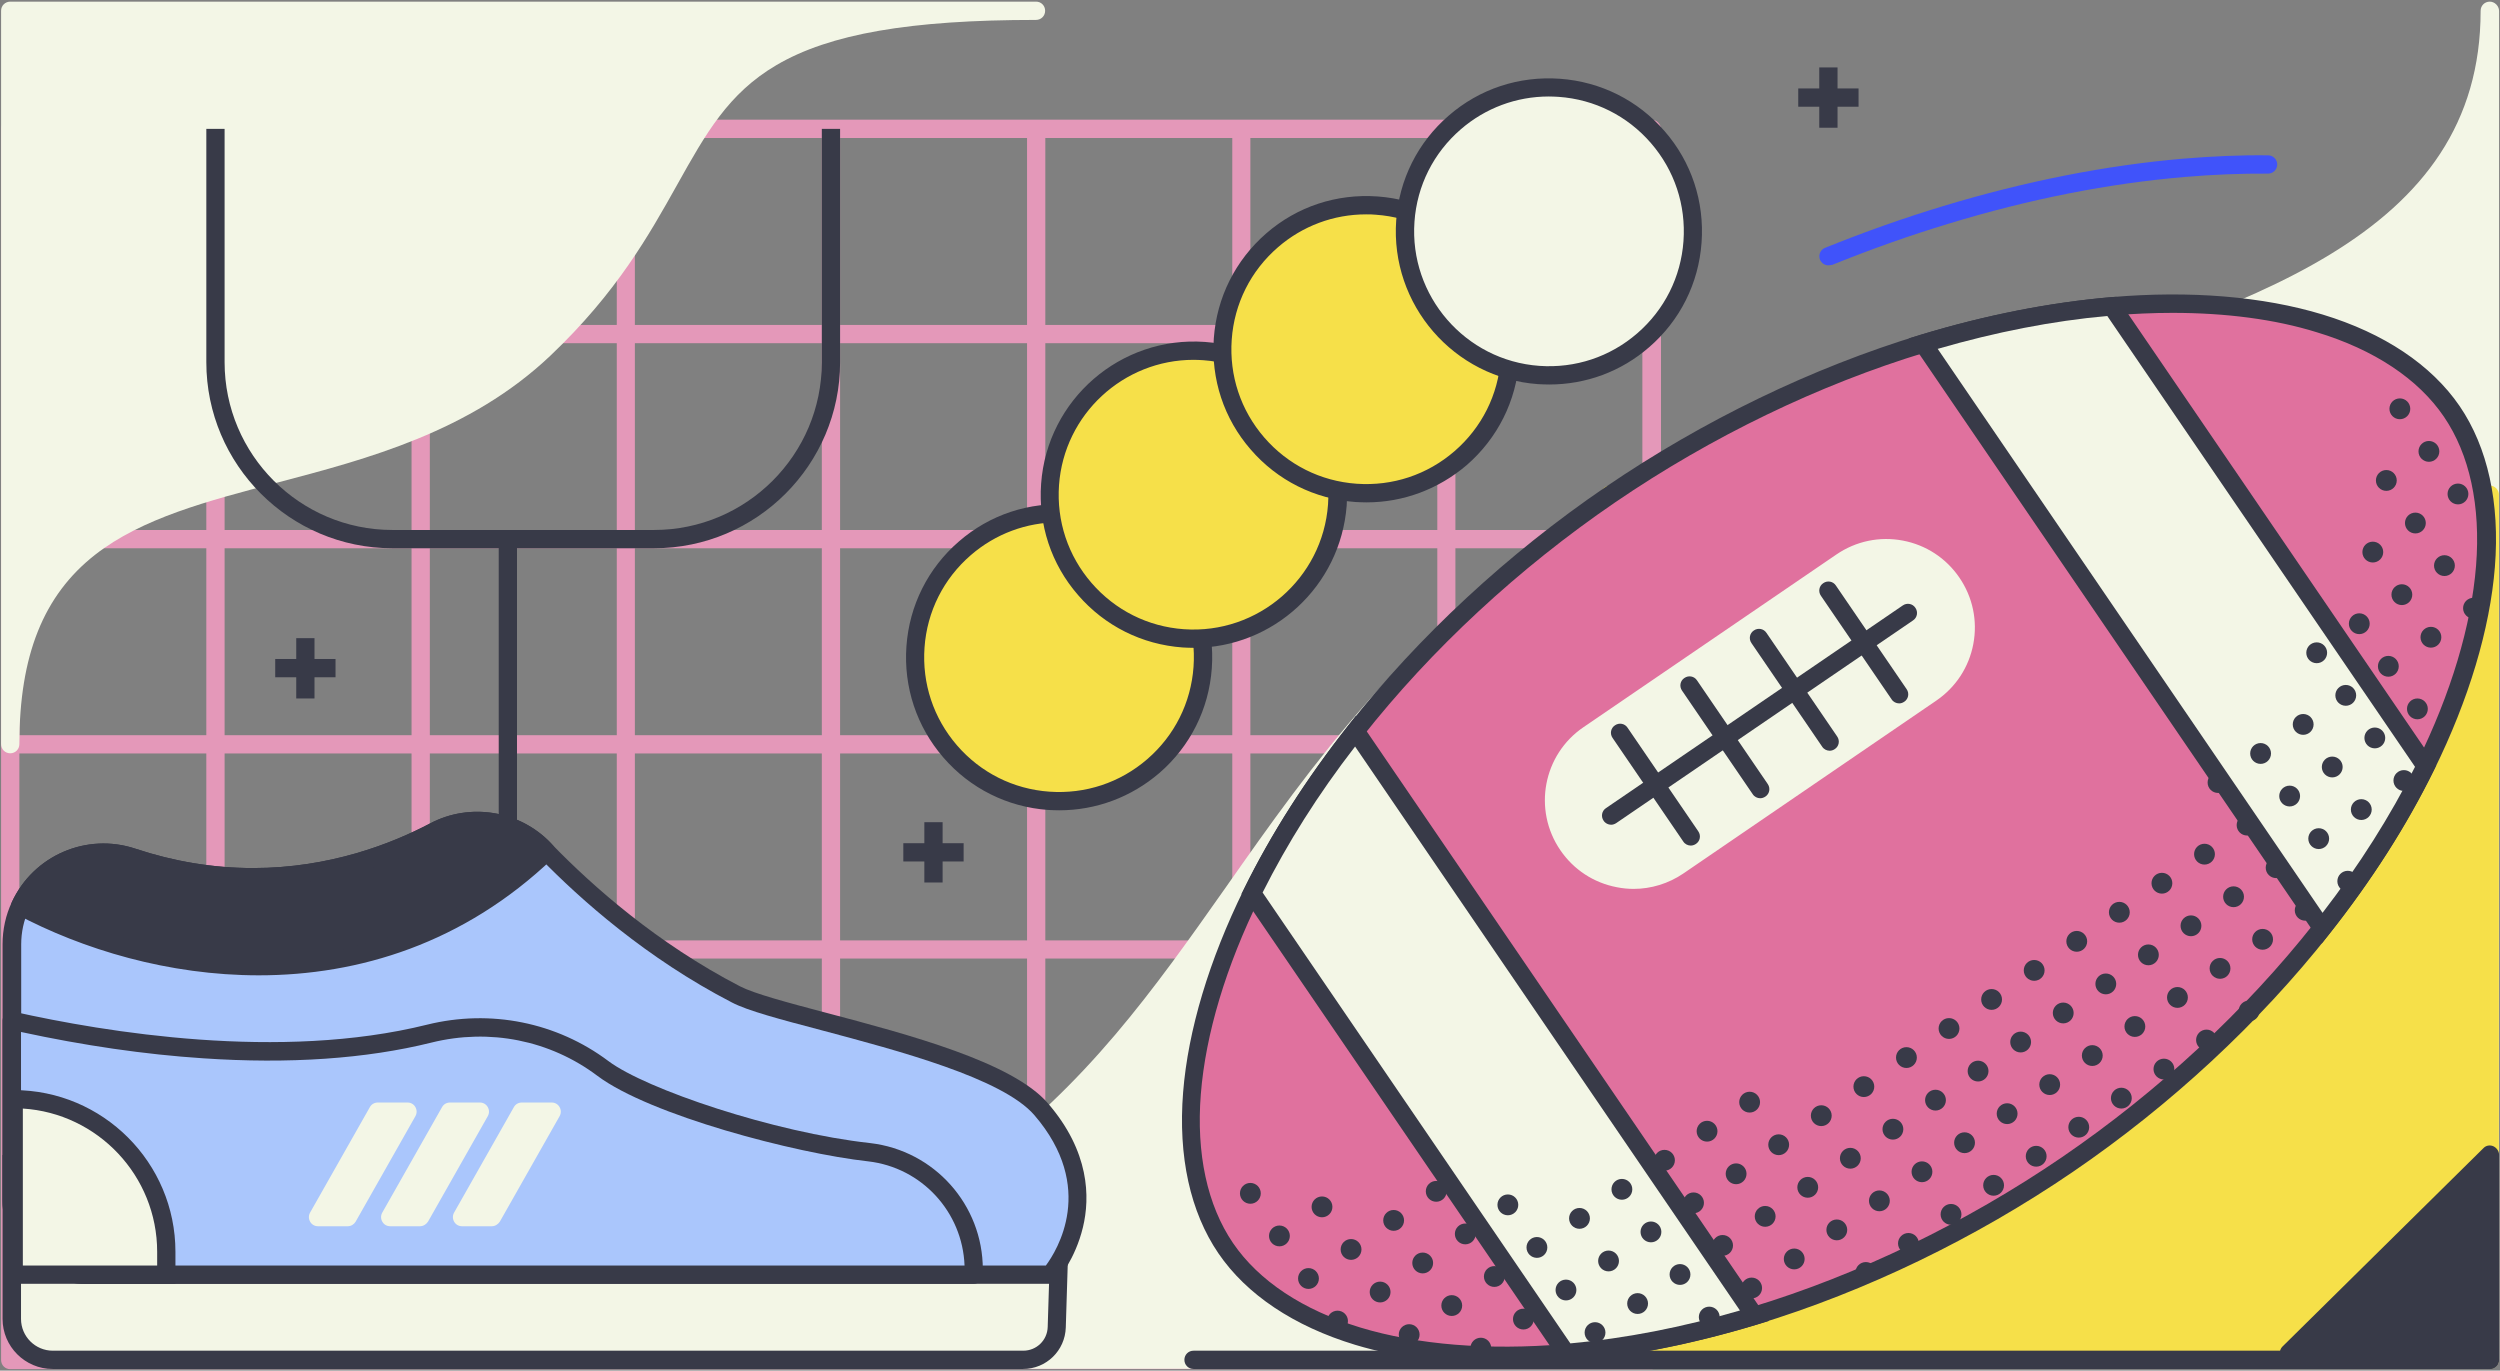 <?xml version="1.0" encoding="UTF-8"?>
<svg width="1368px" height="750px" viewBox="0 0 1368 750" version="1.1" xmlns="http://www.w3.org/2000/svg" xmlns:xlink="http://www.w3.org/1999/xlink">
    <rect x="0" y="0" width="1368" height="750" fill="#808080" stroke="none"/>
    <!-- Generator: Sketch 59.1 (86144) - https://sketch.com -->
    <title>team-sport</title>
    <desc>Created with Sketch.</desc>
    <g id="Page-1" stroke="none" stroke-width="1" fill="none" fill-rule="evenodd">
        <g id="team-sport" transform="translate(-276, -165)" fill-rule="nonzero">
            <g id="Group" transform="translate(276, 165)">
                <path d="M903.7,65.5 L791.4,65.5 L679.2,65.5 L567,65.5 L454.7,65.5 L342.4,65.5 L230.2,65.5 L117.9,65.5 L5.6,65.5 C2.8,65.5 0.6,67.7 0.6,70.5 L0.6,182.8 L0.6,295 L0.6,407.3 L0.6,519.6 L0.6,631.9 L0.6,744.2 C0.6,747 2.8,749.2 5.6,749.2 L117.9,749.2 L230.2,749.2 L342.5,749.2 L454.8,749.2 L567,749.2 L679.3,749.2 L791.6,749.2 L903.9,749.2 C906.7,749.2 908.9,747 908.9,744.2 L908.9,631.8 L908.9,519.5 L908.9,407.3 L908.9,295 L908.9,182.8 L908.9,70.5 C908.7,67.7 906.5,65.5 903.7,65.5 Z M898.7,290 L796.4,290 L796.4,187.8 L898.7,187.8 L898.7,290 Z M898.7,402.3 L796.4,402.3 L796.4,300 L898.7,300 L898.7,402.3 Z M898.7,514.5 L796.4,514.5 L796.4,412.3 L898.7,412.3 L898.7,514.5 Z M10.6,412.3 L112.9,412.3 L112.9,514.6 L10.6,514.6 L10.6,412.3 Z M10.6,300 L112.9,300 L112.9,402.3 L10.6,402.3 L10.6,300 Z M786.5,402.3 L684.2,402.3 L684.2,300 L786.5,300 L786.5,402.3 Z M674.2,402.3 L572,402.3 L572,300 L674.3,300 L674.3,402.3 L674.2,402.3 Z M562,402.3 L459.7,402.3 L459.7,300 L562,300 L562,402.3 Z M449.7,402.3 L347.4,402.3 L347.4,300 L449.7,300 L449.7,402.3 L449.7,402.3 Z M337.4,402.3 L235.2,402.3 L235.2,300 L337.5,300 L337.5,402.3 L337.4,402.3 Z M225.2,402.3 L122.9,402.3 L122.9,300 L225.2,300 L225.2,402.3 Z M122.9,412.3 L225.2,412.3 L225.2,514.6 L122.9,514.6 L122.9,412.3 Z M235.2,412.3 L337.5,412.3 L337.5,514.6 L235.2,514.6 L235.2,412.3 Z M347.4,412.3 L449.7,412.3 L449.7,514.6 L347.4,514.6 L347.4,412.3 Z M459.7,412.3 L562,412.3 L562,514.6 L459.7,514.6 L459.7,412.3 Z M572,412.3 L674.3,412.3 L674.3,514.6 L572,514.6 L572,412.3 Z M684.2,412.3 L786.5,412.3 L786.5,514.6 L684.2,514.6 L684.2,412.3 Z M786.5,290 L684.2,290 L684.2,187.8 L786.5,187.8 L786.5,290 Z M674.2,290 L572,290 L572,187.8 L674.3,187.8 L674.3,290 L674.2,290 Z M562,290 L459.7,290 L459.7,187.8 L562,187.8 L562,290 Z M449.7,290 L347.4,290 L347.4,187.8 L449.7,187.8 L449.7,290 L449.7,290 Z M337.4,290 L235.2,290 L235.2,187.8 L337.5,187.8 L337.5,290 L337.4,290 Z M225.2,290 L122.9,290 L122.9,187.8 L225.2,187.8 L225.2,290 Z M112.9,290 L10.6,290 L10.6,187.8 L112.9,187.8 L112.9,290 L112.9,290 Z M10.6,524.5 L112.9,524.5 L112.9,626.8 L10.6,626.8 L10.6,524.5 Z M122.9,524.5 L225.2,524.5 L225.2,626.8 L122.9,626.8 L122.9,524.5 Z M235.2,524.5 L337.5,524.5 L337.5,626.8 L235.2,626.8 L235.2,524.5 Z M347.4,524.5 L449.7,524.5 L449.7,626.8 L347.4,626.8 L347.4,524.5 Z M459.7,524.5 L562,524.5 L562,626.8 L459.7,626.8 L459.7,524.5 Z M572,524.5 L674.3,524.5 L674.3,626.8 L572,626.8 L572,524.5 Z M684.2,524.5 L786.5,524.5 L786.5,626.8 L684.2,626.8 L684.2,524.5 Z M796.5,524.5 L898.8,524.5 L898.8,626.8 L796.5,626.8 L796.5,524.5 Z M898.7,177.8 L796.4,177.8 L796.4,75.5 L898.7,75.5 L898.7,177.8 Z M786.5,177.8 L684.2,177.8 L684.2,75.5 L786.5,75.5 L786.5,177.8 Z M674.2,177.8 L572,177.8 L572,75.5 L674.3,75.5 L674.3,177.8 L674.2,177.8 Z M562,177.8 L459.7,177.8 L459.7,75.5 L562,75.5 L562,177.8 Z M449.7,177.8 L347.4,177.8 L347.4,75.5 L449.7,75.5 L449.7,177.8 L449.7,177.8 Z M337.4,177.8 L235.2,177.8 L235.2,75.5 L337.5,75.5 L337.5,177.8 L337.4,177.8 Z M225.2,177.8 L122.9,177.8 L122.9,75.5 L225.2,75.5 L225.2,177.8 Z M10.6,75.5 L112.9,75.5 L112.9,177.8 L10.6,177.8 L10.6,75.5 Z M10.6,636.8 L112.9,636.8 L112.9,739.1 L10.6,739.1 L10.6,636.8 Z M122.9,636.8 L225.2,636.8 L225.2,739.1 L122.9,739.1 L122.9,636.8 Z M235.2,636.8 L337.5,636.8 L337.5,739.1 L235.2,739.1 L235.2,636.8 Z M347.4,636.8 L449.7,636.8 L449.7,739.1 L347.4,739.1 L347.4,636.8 Z M459.7,636.8 L562,636.8 L562,739.1 L459.7,739.1 L459.7,636.8 Z M572,636.8 L674.3,636.8 L674.3,739.1 L572,739.1 L572,636.8 Z M684.2,636.8 L786.5,636.8 L786.5,739.1 L684.2,739.1 L684.2,636.8 Z M898.7,739.1 L796.4,739.1 L796.4,636.8 L898.7,636.8 L898.7,739.1 Z" id="Shape" fill="#E498B9"></path>
                <path d="M567,0.9 L5.6,0.9 C2.8,0.9 0.6,3.1 0.6,5.9 L0.6,407.2 C0.6,410 2.8,412.2 5.6,412.2 C8.4,412.2 10.6,410 10.6,407.2 C10.6,358.6 23.8,325.7 52,303.6 C77.7,283.5 113.7,274.1 151.7,264.1 C201.1,251.1 257.2,236.3 301.2,194.6 C337.5,160.1 355.1,128.7 370.6,101 C386.2,73.1 398.5,51.1 424.9,35.6 C454.1,18.5 497.9,10.9 566.9,10.9 C569.7,10.9 571.9,8.7 571.9,5.9 C571.9,3.1 569.7,0.9 567,0.9 Z" id="Path" fill="#F3F6E6"></path>
                <rect id="Rectangle" fill="#383A48" x="272.9" y="295" width="10" height="212.9"></rect>
                <path d="M1362.4,0.9 C1359.6,0.9 1357.4,3.1 1357.4,5.9 C1357.4,129.5 1230.4,168.1 1083.3,212.8 C1023.1,231.1 960.9,250 902.9,276.2 C836.7,306 786.5,340.8 749.5,382.6 C718.7,417.3 694.3,452 670.8,485.5 C631.4,541.4 594.2,594.3 533.3,638.2 C465.1,687.4 375.6,719.5 251.5,739.1 C248.9,739.5 247.1,741.8 247.3,744.4 C247.5,747 249.7,749 252.3,749 L1362.5,749 C1365.3,749 1367.5,746.8 1367.5,744 L1367.5,5.9 C1367.4,3.2 1365.1,0.9 1362.4,0.9 Z" id="Path" fill="#F3F6E6"></path>
                <path d="M1362.4,265.7 L881.1,265.7 C878.3,265.7 876.1,267.9 876.1,270.7 L876.1,744 C876.1,746.8 878.3,749 881.1,749 L1362.4,749 C1365.2,749 1367.4,746.8 1367.4,744 L1367.4,270.7 C1367.4,268 1365.1,265.7 1362.4,265.7 Z" id="Path" fill="#F6E049"></path>
                <g transform="translate(646, 161)">
                    <g>
                        <path d="M695.6,64.1 C726,108.6 719.3,181.1 681.3,258.2 C666.9,287.5 647.9,317.6 624.7,347 C588.2,393.3 541.3,438.1 485.3,476.3 C429.3,514.6 370.5,541.9 314.1,559 C278.3,569.9 243.4,576.6 210.8,579.4 C125.2,586.7 55.2,566.5 24.8,522 C-5.6,477.5 1.1,405 39.1,327.9 C53.5,298.6 72.5,268.5 95.7,239.1 C132.2,192.8 179.1,148 235.1,109.8 C291.1,71.5 349.9,44.2 406.3,27.1 C442.1,16.2 477,9.5 509.6,6.7 C595.3,-0.6 665.2,19.5 695.6,64.1 Z" id="Path" fill="#E0719E"></path>
                        <path d="M177.6,585.8 C147.4,585.8 119.5,582.1 95.6,574.9 C62,564.7 36.1,547.4 20.7,524.8 C5.3,502.2 -1.4,471.8 1.4,436.7 C4.1,402.8 15.6,364.4 34.7,325.6 C49.6,295.3 68.9,265.1 91.9,235.9 C130.3,187.2 178.9,142.1 232.4,105.6 C285.9,69.1 345.6,40.2 405,22.2 C440.6,11.4 475.7,4.5 509.3,1.6 C552.4,-2.1 592.4,1.2 624.9,11.1 C658.5,21.3 684.4,38.6 699.9,61.2 C715.3,83.8 722,114.2 719.2,149.3 C716.5,183.2 705,221.6 685.9,260.4 C671,290.7 651.8,320.8 628.7,350 C590.3,398.7 541.7,443.8 488.2,480.3 C434.7,516.8 375,545.6 315.6,563.7 C280,574.5 244.9,581.4 211.3,584.3 C199.7,585.3 188.5,585.8 177.6,585.8 Z M542.8,10.2 C532.2,10.2 521.2,10.7 510,11.6 C477.1,14.4 442.7,21.2 407.7,31.8 C349.3,49.5 290.5,77.9 237.8,113.9 C185.1,149.9 137.3,194.2 99.5,242.2 C76.9,270.8 58.1,300.4 43.4,330.1 C24.8,367.8 13.7,404.9 11.1,437.6 C8.5,470.3 14.6,498.5 28.7,519.2 C42.8,539.9 66.9,555.8 98.3,565.4 C129.6,574.9 168.3,578 210.1,574.5 C243.1,571.7 277.5,564.9 312.4,554.3 C370.8,536.6 429.6,508.2 482.2,472.3 C534.9,436.3 582.7,392 620.5,344 C643.1,315.3 662,285.8 676.6,256.1 C695.2,218.4 706.3,181.3 708.9,148.6 C711.5,115.9 705.4,87.7 691.3,67 C677.2,46.3 653.1,30.3 621.7,20.8 C598.9,13.7 572,10.2 542.8,10.2 Z" id="Shape" fill="#383A48"></path>
                    </g>
                    <g transform="translate(398, 1)">
                        <path d="M111.6,5.6 L283.3,257.1 C268.9,286.4 249.9,316.5 226.7,345.9 L8.3,26 C44.2,15.1 79,8.4 111.6,5.6 Z" id="Path" fill="#F3F6E6"></path>
                        <path d="M226.4,354.4 L0.4,23.2 L6.9,21.2 C42.5,10.4 77.6,3.5 111.2,0.6 L114.1,0.4 L289.1,256.8 L287.8,259.4 C272.9,289.7 253.7,319.8 230.6,349 L226.4,354.4 Z M16.3,28.9 L226.9,337.5 C247,311.4 264,284.5 277.5,257.6 L109.1,10.9 C79.2,13.6 48,19.7 16.3,28.9 Z" id="Shape" fill="#383A48"></path>
                    </g>
                    <g transform="translate(33, 230)">
                        <path d="M62.7,9 L281,328.9 C245.2,339.8 210.3,346.5 177.7,349.3 L6.1,97.8 C20.5,68.5 39.5,38.4 62.7,9 Z" id="Path" fill="#F3F6E6"></path>
                        <path d="M175.3,354.5 L0.3,98.2 L1.6,95.6 C16.5,65.3 35.8,35.1 58.8,5.9 L63,0.6 L289,331.8 L282.5,333.8 C246.9,344.6 211.8,351.5 178.2,354.4 L175.3,354.5 Z M11.9,97.4 L180.3,344.1 C210.3,341.4 241.5,335.3 273.1,326.1 L62.5,17.5 C42.3,43.6 25.4,70.5 11.9,97.4 Z" id="Shape" fill="#383A48"></path>
                    </g>
                    <g transform="translate(199, 133)" fill="#F3F6E6">
                        <path d="M211.7,85.4 L73.3,179.9 C53.5,193.4 26.4,188.3 12.9,168.5 L12.9,168.5 C-0.6,148.7 4.5,121.6 24.3,108.1 L162.7,13.6 C182.5,0.1 209.6,5.2 223.1,25 L223.1,25 C236.6,44.8 231.5,71.8 211.7,85.4 Z" id="Path"></path>
                        <path d="M48.9,192.4 C45.9,192.4 42.8,192.1 39.8,191.5 C27.1,189.1 16.1,181.9 8.8,171.2 C-6.3,149.1 -0.6,118.9 21.5,103.9 L159.9,9.4 C170.6,2.1 183.5,-0.6 196.2,1.8 C208.9,4.2 219.9,11.4 227.2,22.1 C234.5,32.8 237.2,45.7 234.8,58.4 C232.4,71.1 225.2,82.1 214.5,89.4 L76.1,184 C68,189.5 58.5,192.4 48.9,192.4 Z M187.1,11 C179.4,11 172,13.3 165.5,17.7 L27.1,112.2 C9.6,124.2 5.1,148.1 17,165.6 C22.8,174.1 31.5,179.8 41.6,181.7 C51.7,183.6 61.9,181.5 70.4,175.7 L208.8,81.2 C217.3,75.4 223,66.7 224.9,56.6 C226.8,46.5 224.7,36.3 218.9,27.8 C213.1,19.3 204.4,13.6 194.3,11.7 C191.9,11.2 189.5,11 187.1,11 Z" id="Shape"></path>
                    </g>
                    <g transform="translate(230, 169)" id="Path">
                        <line x1="5.6" y1="116.3" x2="168" y2="5.4" fill="#F3F6E6"></line>
                        <path d="M5.6,121.3 C4,121.3 2.4,120.5 1.5,119.1 C-0.1,116.8 0.5,113.7 2.8,112.2 L165.2,1.3 C167.5,-0.3 170.6,0.3 172.1,2.6 C173.7,4.9 173.1,8 170.8,9.5 L8.4,120.4 C7.5,121 6.5,121.3 5.6,121.3 Z" fill="#383A48"></path>
                    </g>
                    <g transform="translate(235, 157)" id="Path">
                        <g transform="translate(0, 78)">
                            <line x1="5.5" y1="5.1" x2="44.2" y2="61.7" fill="#F3F6E6"></line>
                            <path d="M44.2,66.7 C42.6,66.7 41,65.9 40.1,64.5 L1.4,7.8 C-0.2,5.5 0.4,2.4 2.7,0.9 C5,-0.7 8.1,-0.1 9.6,2.2 L48.3,58.9 C49.9,61.2 49.3,64.3 47,65.8 C46.1,66.4 45.1,66.7 44.2,66.7 Z" fill="#383A48"></path>
                        </g>
                        <g transform="translate(38, 52)">
                            <line x1="5.5" y1="5.1" x2="44.2" y2="61.8" fill="#F3F6E6"></line>
                            <path d="M44.2,66.8 C42.6,66.8 41,66 40.1,64.6 L1.4,7.9 C-0.2,5.6 0.4,2.5 2.7,1 C5,-0.6 8.1,-1.13659082e-13 9.6,2.3 L48.3,59 C49.9,61.3 49.3,64.4 47,65.9 C46.1,66.5 45.1,66.8 44.2,66.8 Z" fill="#383A48"></path>
                        </g>
                        <g transform="translate(76, 26)">
                            <line x1="5.5" y1="5.2" x2="44.2" y2="61.8" fill="#F3F6E6"></line>
                            <path d="M44.2,66.8 C42.6,66.8 41,66 40.1,64.6 L1.4,7.9 C-0.2,5.6 0.4,2.5 2.7,1 C5,-0.6 8.1,-1.13659082e-13 9.6,2.3 L48.3,59 C49.9,61.3 49.3,64.4 47,65.9 C46.1,66.5 45.2,66.8 44.2,66.8 Z" fill="#383A48"></path>
                        </g>
                        <g transform="translate(114, 0)">
                            <line x1="5.5" y1="5.2" x2="44.2" y2="61.9" fill="#F3F6E6"></line>
                            <path d="M44.2,66.9 C42.6,66.9 41,66.1 40.1,64.7 L1.4,8 C-0.2,5.7 0.4,2.6 2.7,1.1 C5,-0.5 8.1,0.1 9.6,2.4 L48.3,59.1 C49.9,61.4 49.3,64.5 47,66 C46.1,66.6 45.2,66.9 44.2,66.9 Z" fill="#383A48"></path>
                        </g>
                    </g>
                    <g transform="translate(32, 57)" fill="#383A48" id="Oval">
                        <circle cx="635.2" cy="5.7" r="5.7"></circle>
                        <circle cx="651.1" cy="29" r="5.7"></circle>
                        <circle cx="667" cy="52.3" r="5.7"></circle>
                        <circle cx="627.8" cy="44.9" r="5.7"></circle>
                        <circle cx="643.7" cy="68.2" r="5.7"></circle>
                        <circle cx="659.6" cy="91.5" r="5.7"></circle>
                        <circle cx="675.5" cy="114.8" r="5.7"></circle>
                        <circle cx="620.4" cy="84.1" r="5.7"></circle>
                        <circle cx="636.3" cy="107.4" r="5.7"></circle>
                        <circle cx="652.2" cy="130.7" r="5.7"></circle>
                        <circle cx="613" cy="123.3" r="5.7"></circle>
                        <circle cx="628.9" cy="146.6" r="5.7"></circle>
                        <circle cx="644.8" cy="169.9" r="5.7"></circle>
                        <circle cx="589.7" cy="139.2" r="5.7"></circle>
                        <circle cx="605.6" cy="162.5" r="5.7"></circle>
                        <circle cx="621.5" cy="185.8" r="5.7"></circle>
                        <circle cx="637.4" cy="209.1" r="5.7"></circle>
                        <circle cx="582.3" cy="178.4" r="5.7"></circle>
                        <circle cx="598.2" cy="201.7" r="5.7"></circle>
                        <circle cx="614.1" cy="225" r="5.7"></circle>
                        <circle cx="559" cy="194.3" r="5.7"></circle>
                        <circle cx="574.9" cy="217.6" r="5.7"></circle>
                        <circle cx="590.8" cy="240.9" r="5.7"></circle>
                        <circle cx="606.7" cy="264.2" r="5.7"></circle>
                        <circle cx="535.7" cy="210.2" r="5.7"></circle>
                        <circle cx="551.6" cy="233.5" r="5.7"></circle>
                        <circle cx="567.5" cy="256.8" r="5.7"></circle>
                        <circle cx="583.4" cy="280.1" r="5.7"></circle>
                        <circle cx="528.3" cy="249.4" r="5.7"></circle>
                        <circle cx="544.2" cy="272.7" r="5.7"></circle>
                        <circle cx="560.1" cy="296" r="5.7"></circle>
                        <circle cx="505" cy="265.3" r="5.7"></circle>
                        <circle cx="520.9" cy="288.6" r="5.7"></circle>
                        <circle cx="536.8" cy="311.9" r="5.7"></circle>
                        <circle cx="552.7" cy="335.2" r="5.7"></circle>
                        <circle cx="481.7" cy="281.2" r="5.7"></circle>
                        <circle cx="497.6" cy="304.5" r="5.7"></circle>
                        <circle cx="513.5" cy="327.8" r="5.7"></circle>
                        <circle cx="529.4" cy="351.1" r="5.7"></circle>
                        <circle cx="458.4" cy="297.1" r="5.7"></circle>
                        <circle cx="474.3" cy="320.4" r="5.7"></circle>
                        <circle cx="490.2" cy="343.7" r="5.7"></circle>
                        <circle cx="506.1" cy="367" r="5.7"></circle>
                        <circle cx="435.1" cy="313" r="5.7"></circle>
                        <circle cx="451" cy="336.3" r="5.7"></circle>
                        <circle cx="466.9" cy="359.6" r="5.7"></circle>
                        <circle cx="482.8" cy="382.9" r="5.7"></circle>
                        <circle cx="411.8" cy="328.9" r="5.7"></circle>
                        <circle cx="427.7" cy="352.2" r="5.7"></circle>
                        <circle cx="443.6" cy="375.5" r="5.7"></circle>
                        <circle cx="459.5" cy="398.8" r="5.7"></circle>
                        <circle cx="388.5" cy="344.8" r="5.7"></circle>
                        <circle cx="404.4" cy="368.1" r="5.7"></circle>
                        <circle cx="420.3" cy="391.4" r="5.7"></circle>
                        <circle cx="436.2" cy="414.7" r="5.7"></circle>
                        <circle cx="365.2" cy="360.7" r="5.7"></circle>
                        <circle cx="381.1" cy="384" r="5.7"></circle>
                        <circle cx="397" cy="407.3" r="5.7"></circle>
                        <circle cx="412.9" cy="430.6" r="5.7"></circle>
                        <circle cx="341.9" cy="376.6" r="5.7"></circle>
                        <circle cx="357.8" cy="399.9" r="5.7"></circle>
                        <circle cx="373.7" cy="423.2" r="5.7"></circle>
                        <circle cx="389.6" cy="446.5" r="5.7"></circle>
                        <circle cx="318.6" cy="392.5" r="5.7"></circle>
                        <circle cx="334.5" cy="415.8" r="5.7"></circle>
                        <circle cx="350.4" cy="439.1" r="5.7"></circle>
                        <circle cx="366.3" cy="462.4" r="5.7"></circle>
                        <circle cx="279.4" cy="385.1" r="5.7"></circle>
                        <circle cx="295.3" cy="408.4" r="5.7"></circle>
                        <circle cx="311.2" cy="431.7" r="5.7"></circle>
                        <circle cx="327.1" cy="455" r="5.7"></circle>
                        <circle cx="343" cy="478.3" r="5.7"></circle>
                        <circle cx="256.1" cy="401" r="5.7"></circle>
                        <circle cx="272" cy="424.3" r="5.7"></circle>
                        <circle cx="287.9" cy="447.6" r="5.7"></circle>
                        <circle cx="303.8" cy="470.9" r="5.7"></circle>
                        <circle cx="232.8" cy="416.9" r="5.7"></circle>
                        <circle cx="248.7" cy="440.2" r="5.7"></circle>
                        <circle cx="264.6" cy="463.5" r="5.7"></circle>
                        <circle cx="280.5" cy="486.8" r="5.7"></circle>
                        <circle cx="209.5" cy="432.8" r="5.7"></circle>
                        <circle cx="225.4" cy="456.1" r="5.7"></circle>
                        <circle cx="241.3" cy="479.4" r="5.7"></circle>
                        <circle cx="257.3" cy="502.7" r="5.7"></circle>
                        <circle cx="186.3" cy="448.7" r="5.7"></circle>
                        <circle cx="202.2" cy="472" r="5.7"></circle>
                        <circle cx="218.1" cy="495.3" r="5.7"></circle>
                        <circle cx="147.1" cy="441.3" r="5.7"></circle>
                        <circle cx="163" cy="464.6" r="5.7"></circle>
                        <circle cx="178.9" cy="487.9" r="5.7"></circle>
                        <circle cx="194.8" cy="511.2" r="5.7"></circle>
                        <circle cx="107.9" cy="433.9" r="5.7"></circle>
                        <circle cx="123.8" cy="457.2" r="5.7"></circle>
                        <circle cx="139.7" cy="480.5" r="5.7"></circle>
                        <circle cx="155.6" cy="503.8" r="5.7"></circle>
                        <circle cx="84.6" cy="449.8" r="5.7"></circle>
                        <circle cx="100.5" cy="473.1" r="5.7"></circle>
                        <circle cx="116.4" cy="496.4" r="5.7"></circle>
                        <circle cx="132.3" cy="519.7" r="5.7"></circle>
                        <circle cx="45.4" cy="442.4" r="5.7"></circle>
                        <circle cx="61.3" cy="465.7" r="5.7"></circle>
                        <circle cx="77.2" cy="489" r="5.7"></circle>
                        <circle cx="93.1" cy="512.3" r="5.7"></circle>
                        <circle cx="6.2" cy="435" r="5.7"></circle>
                        <circle cx="22.1" cy="458.3" r="5.7"></circle>
                        <circle cx="38" cy="481.6" r="5.7"></circle>
                        <circle cx="53.9" cy="504.9" r="5.7"></circle>
                    </g>
                </g>
                <path d="M1362.4,749.1 L653.1,749.1 C650.3,749.1 648.1,746.9 648.1,744.1 C648.1,741.3 650.3,739.1 653.1,739.1 L1362.3,739.1 C1365.1,739.1 1367.3,741.3 1367.3,744.1 C1367.3,746.9 1365.1,749.1 1362.4,749.1 Z" id="Path" fill="#383A48"></path>
                <g transform="translate(1, 444)">
                    <g transform="translate(0, 188)">
                        <path d="M27.8,112.1 L558.8,112.1 C568.7,112.1 576.9,104.2 577.2,94.3 L579.5,21.7 L5.5,5.2 L5.5,89.7 C5.5,102 15.5,112.1 27.8,112.1 Z" id="Path" fill="#F3F6E6"></path>
                        <path d="M558.8,117.1 L27.8,117.1 C12.7,117.1 0.4,104.8 0.4,89.7 L0.4,0 L584.6,16.8 L582.2,94.4 C581.8,107.1 571.5,117.1 558.8,117.1 Z M10.5,10.3 L10.5,89.7 C10.5,99.3 18.3,107.1 27.9,107.1 L558.9,107.1 C566.2,107.1 572.1,101.4 572.3,94.1 L574.4,26.5 L10.5,10.3 Z" id="Shape" fill="#383A48"></path>
                    </g>
                    <g>
                        <path d="M573.6,253.5 L45.8,253.5 C23.5,253.5 5.4,235.4 5.4,213.1 L5.4,72.8 C5.4,65.2 7.1,58 10,51.7 C20.3,29.5 46.2,16.7 71.5,25.1 C90.3,31.4 112.5,35.9 137.4,35.9 C179.2,35.9 213.6,23.1 236.7,10.8 C256.6,0.3 280.9,4.3 296.5,20.5 C297,21 297.5,21.5 297.9,22 C320.6,45.3 356,76.5 401.5,100.1 C426.1,112.8 540.9,130.8 568.5,162.9 C610.3,211.2 573.6,253.5 573.6,253.5 Z" id="Path" fill="#AAC6FC"></path>
                        <path d="M573.6,258.5 L45.8,258.5 C20.8,258.5 0.4,238.1 0.4,213.1 L0.4,72.8 C0.4,64.7 2.1,56.8 5.5,49.6 C17.3,24.1 46.4,11.5 73.1,20.4 C94.1,27.4 115.8,31 137.5,31 C179.3,31 213.3,17.7 234.5,6.5 C256.2,-4.9 283.2,-0.5 300.2,17.1 C300.7,17.6 301.1,18 301.5,18.5 L301.6,18.6 C323.2,40.8 358.5,72.2 403.9,95.7 C411.6,99.7 429.9,104.6 451.1,110.2 C496.5,122.2 553,137.2 572.4,159.7 C595.3,186.2 595.5,211.2 591.6,227.5 C587.4,245.1 577.8,256.3 577.4,256.8 C576.4,257.8 575,258.5 573.6,258.5 Z M55.7,27.6 C38.5,27.6 22.2,37.5 14.7,53.8 C12,59.7 10.6,66.1 10.6,72.8 L10.6,213.1 C10.6,232.6 26.5,248.5 46,248.5 L571.3,248.5 C577.3,240.4 599.1,205.8 565,166.2 C547.6,146 490.4,130.9 448.7,119.8 C426,113.8 408.1,109.1 399.4,104.5 C352.8,80.4 316.6,48.2 294.5,25.5 L294.4,25.4 C293.9,24.9 293.4,24.4 293,23.9 C279.1,9.4 256.9,5.9 239.2,15.2 C217,27 181.4,41 137.5,41 C114.8,41 92,37.3 70,29.9 C65.2,28.3 60.4,27.6 55.7,27.6 Z" id="Shape" fill="#383A48"></path>
                    </g>
                    <g transform="translate(5, 0)" fill="#383A48">
                        <path d="M293,22.1 C199.2,111.6 76.3,89.6 5,51.7 C15.3,29.5 41.2,16.7 66.5,25.1 C85.3,31.4 107.5,35.9 132.4,35.9 C174.2,35.9 208.6,23.1 231.7,10.8 C251.6,0.3 275.9,4.3 291.5,20.5 C292,21.1 292.5,21.6 293,22.1 Z" id="Path"></path>
                        <path d="M135.6,89.7 C86.4,89.7 39.5,75.7 2.7,56.1 C0.4,54.9 -0.6,52 0.5,49.6 C12.3,24.1 41.4,11.5 68.1,20.4 C89.1,27.4 110.8,31 132.5,31 C174.3,31 208.3,17.7 229.5,6.5 C251.2,-4.9 278.2,-0.5 295.2,17.1 C295.7,17.6 296.1,18 296.5,18.5 L296.6,18.6 C297.5,19.6 298,20.8 298,22.2 C298,23.5 297.4,24.8 296.5,25.7 C247.7,72.3 190.3,89.7 135.6,89.7 Z M11.8,49.6 C36.8,62.3 83.4,80.7 140.5,79.7 C196.3,78.7 245.1,59.3 285.8,22 C271.8,9.3 251,6.5 234.1,15.4 C212,27 176.4,41 132.5,41 C109.8,41 87,37.3 65,29.9 C44.6,23.1 22.6,31.5 11.8,49.6 Z" id="Shape"></path>
                    </g>
                    <g transform="translate(0, 109)">
                        <path d="M531.8,141.7 L531.8,144.5 L45.8,144.5 C23.5,144.5 5.4,126.4 5.4,104.1 L5.4,5.5 C60.6,17.9 154.1,32.4 233.9,12.6 C266.9,4.4 301.7,11.3 328.9,31.7 C355.6,51.7 432.7,73 474.6,77.5 L474.6,77.5 C507.2,81.3 531.8,108.9 531.8,141.7 Z" id="Path" fill="#AAC6FC"></path>
                        <path d="M531.8,149.5 L45.8,149.5 C20.8,149.5 0.4,129.1 0.4,104.1 L0.4,5.5 C0.4,4 1.1,2.5 2.3,1.6 C3.5,0.7 5,0.3 6.5,0.6 C56.5,11.8 152.3,27.7 232.7,7.7 C267.4,-0.9 303.6,6.4 331.9,27.6 C352.4,43 422.5,66.7 475.2,72.5 C510.3,76.6 536.8,106.3 536.8,141.6 L536.8,144.4 C536.8,147.2 534.6,149.5 531.8,149.5 Z M10.5,11.7 L10.5,104.1 C10.5,123.6 26.4,139.5 45.9,139.5 L526.8,139.5 C525.7,110.2 503.4,85.9 474.1,82.5 C434.1,78.1 354.6,57.2 325.9,35.7 C300,16.2 266.9,9.6 235.1,17.5 C199.3,26.4 157.2,29.3 110.1,26.1 C78.2,24 44.7,19.1 10.5,11.7 Z" id="Shape" fill="#383A48"></path>
                    </g>
                    <g transform="translate(168, 159)" fill="#F3F6E6">
                        <g transform="translate(39, 0)">
                            <polygon id="Path" points="38.1 5.3 54.5 5.3 21.8 63 5.4 63"></polygon>
                            <path d="M21.8,68 L5.5,68 C3.7,68 2.1,67.1 1.2,65.5 C0.3,63.9 0.3,62.1 1.2,60.5 L33.9,2.8 C34.8,1.2 36.4,0.3 38.3,0.3 L54.6,0.3 C56.4,0.3 58,1.2 58.9,2.8 C59.8,4.4 59.8,6.2 58.9,7.8 L26.2,65.5 C25.2,67 23.6,68 21.8,68 Z M14,58 L18.8,58 L45.8,10.3 L41,10.3 L14,58 Z" id="Shape"></path>
                        </g>
                        <g>
                            <polygon id="Path" points="37.6 5.3 54 5.3 21.3 63 4.9 63"></polygon>
                            <path d="M21.3,68 L5,68 C3.2,68 1.6,67.1 0.7,65.5 C-0.2,63.9 -0.2,62.1 0.7,60.5 L33.4,2.8 C34.3,1.2 35.9,0.3 37.8,0.3 L54,0.3 C55.8,0.3 57.4,1.2 58.3,2.8 C59.2,4.4 59.2,6.2 58.3,7.8 L25.6,65.5 C24.7,67 23.1,68 21.3,68 Z M13.5,58 L18.3,58 L45.3,10.3 L40.5,10.3 L13.5,58 Z" id="Shape"></path>
                        </g>
                        <g transform="translate(78, 0)">
                            <polygon id="Path" points="38.4 5.3 54.7 5.3 22.1 63 5.7 63"></polygon>
                            <path d="M22.1,68 L5.8,68 C4,68 2.4,67.1 1.5,65.5 C0.6,63.9 0.6,62.1 1.5,60.5 L34.2,2.8 C35.1,1.2 36.7,0.3 38.6,0.3 L54.9,0.3 C56.7,0.3 58.3,1.2 59.2,2.8 C60.1,4.4 60.1,6.2 59.2,7.8 L26.5,65.5 C25.5,67 23.9,68 22.1,68 Z M14.3,58 L19.1,58 L46.1,10.3 L41.3,10.3 L14.3,58 Z" id="Shape"></path>
                        </g>
                    </g>
                    <g transform="translate(1, 152)">
                        <path d="M89,101.5 L5.5,101.5 L5.5,5.5 L5.5,5.5 C51.6,5.5 89,42.9 89,89 L89,101.5 Z" id="Path" fill="#F3F6E6"></path>
                        <path d="M94,106.5 L0.5,106.5 L0.5,0.5 L5.5,0.5 C54.3,0.5 94,40.2 94,89 L94,106.5 Z M10.5,96.5 L84,96.5 L84,89 C84,47.4 51.5,13.2 10.5,10.6 L10.5,96.5 Z" id="Shape" fill="#383A48"></path>
                    </g>
                </g>
                <path d="M357.9,300 L214.7,300 C158.6,300 112.9,254.3 112.9,198.2 L112.9,70.5 L122.9,70.5 L122.9,198.2 C122.9,248.8 164.1,290 214.7,290 L357.9,290 C408.5,290 449.7,248.8 449.7,198.2 L449.7,70.5 L459.7,70.5 L459.7,198.2 C459.7,254.3 414,300 357.9,300 Z" id="Path" fill="#383A48"></path>
                <g transform="translate(495, 42)">
                    <g transform="translate(0, 233)">
                        <circle id="Oval" fill="#F6E049" cx="84.5" cy="84.6" r="78.8"></circle>
                        <path d="M84.6,168.4 C82.6,168.4 80.5,168.3 78.5,168.2 C56.2,166.6 35.8,156.4 21.2,139.5 C6.6,122.6 -0.6,101 1,78.6 C2.6,56.3 12.8,35.9 29.7,21.3 C46.6,6.6 68.2,-0.5 90.6,1.1 C112.9,2.7 133.3,12.9 147.9,29.8 C162.6,46.7 169.7,68.3 168.1,90.7 L168.1,90.7 C166.5,113 156.3,133.4 139.4,148 C124,161.2 104.8,168.4 84.6,168.4 Z M84.4,10.8 C66.7,10.8 49.7,17.1 36.2,28.8 C21.3,41.7 12.3,59.6 10.9,79.3 C9.5,99 15.8,118 28.7,132.9 C41.6,147.8 59.5,156.8 79.2,158.2 C98.9,159.6 117.9,153.3 132.8,140.4 C147.7,127.5 156.7,109.6 158.1,89.9 L158.1,89.9 C159.5,70.2 153.2,51.2 140.3,36.3 C127.4,21.4 109.5,12.4 89.8,11 C88,10.8 86.2,10.8 84.4,10.8 Z" id="Shape" fill="#383A48"></path>
                    </g>
                    <g transform="translate(74, 144)">
                        <circle id="Oval" fill="#F6E049" cx="84.1" cy="84.7" r="78.8"></circle>
                        <path d="M84.2,168.5 C82.2,168.5 80.2,168.4 78.2,168.3 C55.9,166.7 35.5,156.5 20.9,139.6 C6.2,122.7 -0.9,101.1 0.7,78.7 C4,32.6 44.2,-2.2 90.3,1.1 C136.4,4.4 171.2,44.6 167.9,90.7 L167.9,90.7 C164.5,134.8 127.7,168.5 84.2,168.5 Z M84.1,10.9 C45.8,10.9 13.3,40.6 10.5,79.4 C9.1,99.1 15.4,118.1 28.3,133 C41.2,147.9 59.1,156.9 78.8,158.3 C119.4,161.2 154.8,130.5 157.7,90 C160.6,49.5 129.9,14 89.4,11.1 C87.6,11 85.8,10.9 84.1,10.9 Z" id="Shape" fill="#383A48"></path>
                    </g>
                    <g transform="translate(168, 65)">
                        <circle id="Oval" fill="#F6E049" cx="84.6" cy="84.1" r="78.8"></circle>
                        <path d="M84.8,167.9 C82.8,167.9 80.7,167.8 78.7,167.7 C56.4,166.1 36,155.9 21.4,139 C6.7,122.1 -0.4,100.5 1.2,78.1 C2.8,55.8 13,35.4 29.9,20.7 C46.8,6 68.4,-1.1 90.8,0.5 C113.1,2.1 133.5,12.3 148.1,29.2 C162.7,46.1 169.9,67.7 168.3,90.1 C166.7,112.4 156.5,132.8 139.6,147.5 C124.1,160.7 104.9,167.9 84.8,167.9 Z M84.5,10.3 C66.8,10.3 49.8,16.6 36.3,28.3 C21.4,41.2 12.4,59.1 11,78.8 C9.6,98.5 15.9,117.5 28.8,132.4 C41.7,147.3 59.6,156.3 79.3,157.7 C99,159.1 118,152.8 132.9,139.9 C147.8,127 156.8,109.1 158.2,89.4 L158.2,89.4 C159.6,69.7 153.3,50.7 140.4,35.8 C127.5,20.9 109.6,11.9 89.9,10.5 C88.1,10.3 86.3,10.3 84.5,10.3 Z" id="Shape" fill="#383A48"></path>
                    </g>
                    <g transform="translate(268, 0)">
                        <circle id="Oval" fill="#F3F6E6" cx="84.6" cy="84.6" r="78.8"></circle>
                        <path d="M84.7,168.4 C82.7,168.4 80.6,168.3 78.6,168.2 C32.5,164.9 -2.3,124.7 1,78.6 C2.6,56.3 12.8,35.9 29.7,21.3 C46.6,6.6 68.2,-0.5 90.6,1.1 C112.9,2.7 133.3,12.9 147.9,29.8 C162.6,46.7 169.7,68.3 168.1,90.7 C166.5,113.1 156.3,133.4 139.4,148 C124.1,161.3 104.9,168.4 84.7,168.4 Z M84.5,10.8 C66.8,10.8 49.8,17.1 36.3,28.8 C21.4,41.7 12.4,59.6 11,79.3 C8.1,119.9 38.8,155.3 79.3,158.2 C99,159.6 118,153.3 132.9,140.4 C147.8,127.5 156.8,109.6 158.2,89.9 C159.6,70.2 153.3,51.2 140.4,36.3 C127.5,21.4 109.6,12.4 89.9,11 C88.1,10.9 86.3,10.8 84.5,10.8 Z" id="Shape" fill="#383A48"></path>
                    </g>
                </g>
                <g transform="translate(984, 36)" fill="#383A48">
                    <g transform="translate(0, 12)">
                        <line x1="0" y1="5.4" x2="33" y2="5.4" id="Path"></line>
                        <rect id="Rectangle" x="0" y="0.4" width="33" height="10"></rect>
                    </g>
                    <g transform="translate(11, 0)">
                        <line x1="5.5" y1="33.9" x2="5.5" y2="0.9" id="Path"></line>
                        <rect id="Rectangle" x="0.5" y="0.9" width="10" height="33"></rect>
                    </g>
                </g>
                <g transform="translate(494, 449)" fill="#383A48">
                    <g transform="translate(0, 12)">
                        <line x1="0.3" y1="5.4" x2="33.3" y2="5.4" id="Path"></line>
                        <rect id="Rectangle" x="0.3" y="0.4" width="33" height="10"></rect>
                    </g>
                    <g transform="translate(11, 0)">
                        <line x1="5.8" y1="33.9" x2="5.8" y2="0.9" id="Path"></line>
                        <rect id="Rectangle" x="0.8" y="0.9" width="10" height="33"></rect>
                    </g>
                </g>
                <g transform="translate(150, 349)" fill="#383A48">
                    <g transform="translate(0, 11)">
                        <line x1="0.6" y1="5.6" x2="33.5" y2="5.6" id="Path"></line>
                        <rect id="Rectangle" x="0.6" y="0.6" width="33" height="10"></rect>
                    </g>
                    <g transform="translate(12, 0)">
                        <line x1="5.1" y1="33.1" x2="5.1" y2="0.2" id="Path"></line>
                        <rect id="Rectangle" x="0.1" y="0.2" width="10" height="33"></rect>
                    </g>
                </g>
                <path d="M1000.5,145.2 C998.5,145.2 996.7,144 995.9,142.1 C994.9,139.5 996.1,136.6 998.7,135.6 C1020,127 1041.7,119.3 1063.2,112.8 C1108.1,99.2 1152.5,90.4 1194.9,86.8 C1210.6,85.5 1226.2,84.8 1241.1,85 C1243.9,85 1246.1,87.3 1246.1,90 C1246.1,92.8 1243.8,95 1241.1,95 C1226.5,94.9 1211.3,95.5 1195.9,96.8 C1154.2,100.3 1110.5,108.9 1066.3,122.4 C1045.1,128.8 1023.7,136.4 1002.7,144.9 C1001.8,145 1001.1,145.2 1000.5,145.2 Z" id="Path" fill="#4053FA"></path>
                <path d="M1364.3,627.2 C1362.4,626.4 1360.3,626.8 1358.9,628.3 L1249,736.8 C1247.6,738.2 1247.1,740.3 1247.9,742.2 C1248.7,744.1 1250.4,745.3 1252.4,745.4 L1362.3,749.1 C1362.4,749.1 1362.4,749.1 1362.5,749.1 C1363.8,749.1 1365,748.6 1366,747.7 C1367,746.8 1367.5,745.5 1367.5,744.1 L1367.5,631.8 C1367.4,629.8 1366.1,628 1364.3,627.2 Z" id="Path" fill="#383A48"></path>
            </g>
        </g>
    </g>
</svg>